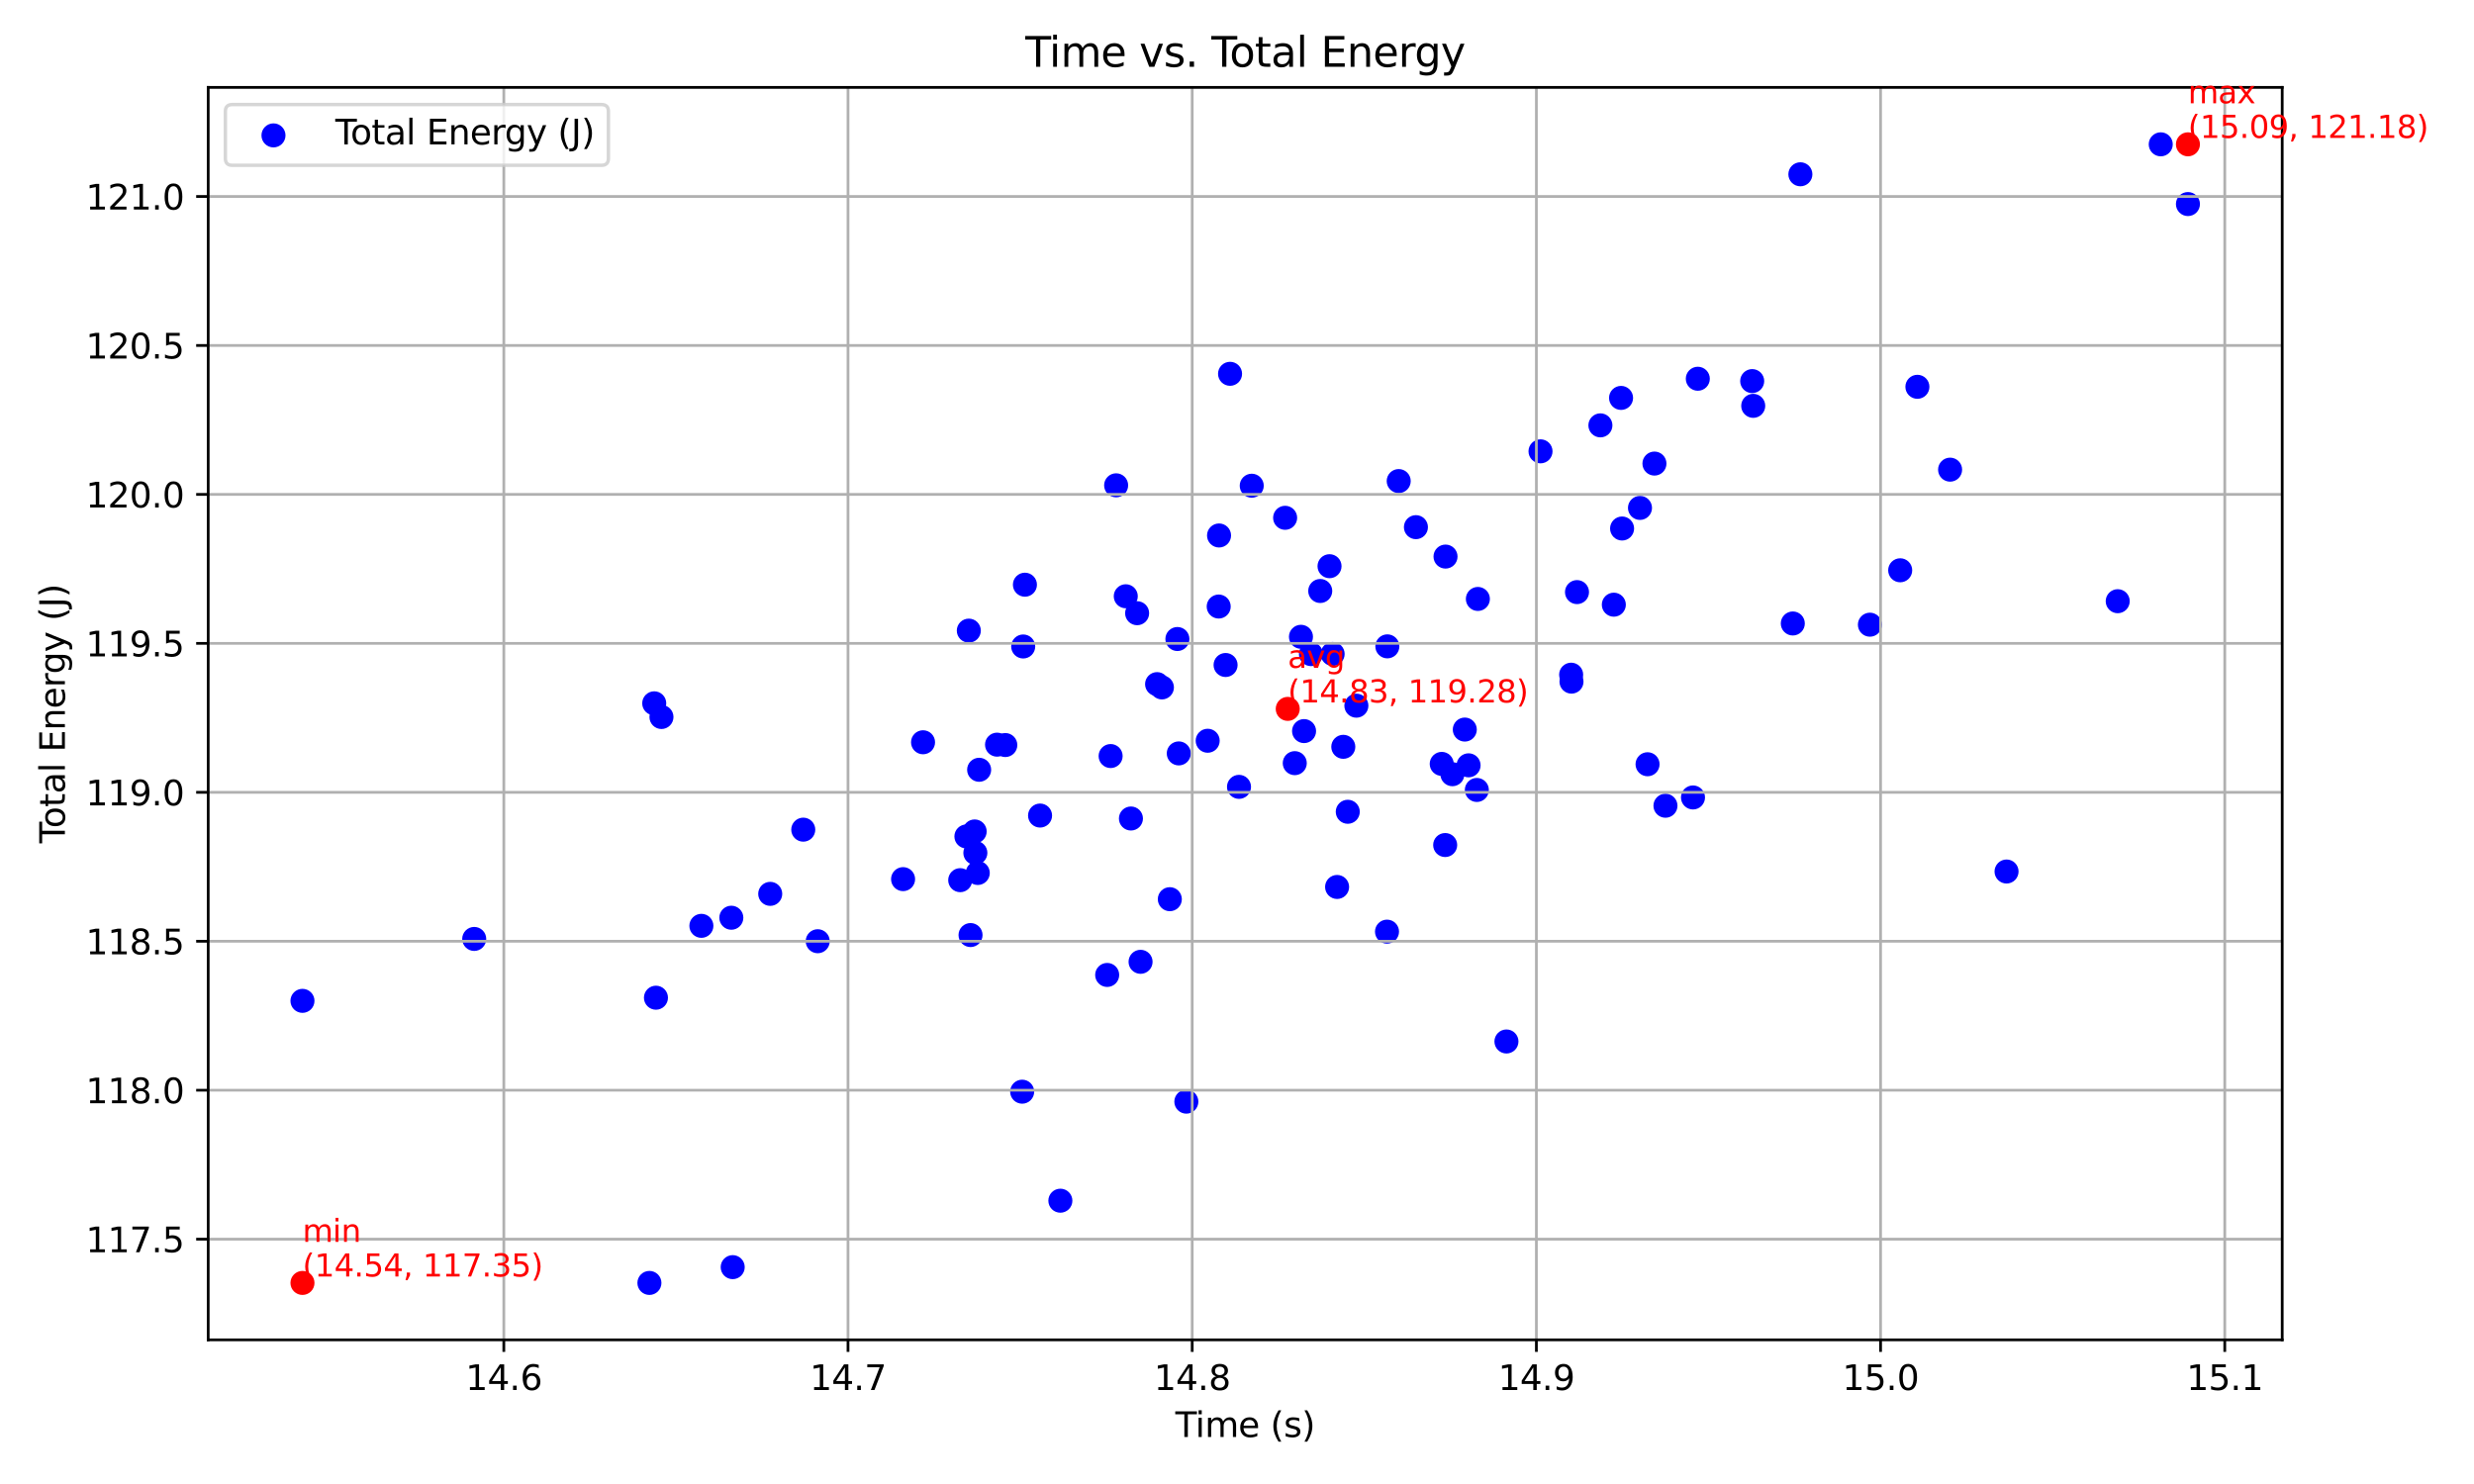 <?xml version="1.0" encoding="utf-8" standalone="no"?>
<!DOCTYPE svg PUBLIC "-//W3C//DTD SVG 1.1//EN"
  "http://www.w3.org/Graphics/SVG/1.1/DTD/svg11.dtd">
<svg xmlns:xlink="http://www.w3.org/1999/xlink" width="720pt" height="432pt" viewBox="0 0 720 432" xmlns="http://www.w3.org/2000/svg" version="1.1">
 <defs>
  <style type="text/css">*{stroke-linejoin: round; stroke-linecap: butt}</style>
 </defs>
 <g id="figure_1">
  <g id="patch_1">
   <path d="M 0 432 
L 720 432 
L 720 0 
L 0 0 
z
" style="fill: #ffffff"/>
  </g>
  <g id="axes_1">
   <g id="patch_2">
    <path d="M 60.59 390.04 
L 664.184 390.04 
L 664.184 25.44 
L 60.59 25.44 
z
" style="fill: #ffffff"/>
   </g>
   <g id="PathCollection_1">
    <defs>
     <path id="m7749a7e53c" d="M 0 3 
C 0.796 3 1.559 2.684 2.121 2.121 
C 2.684 1.559 3 0.796 3 0 
C 3 -0.796 2.684 -1.559 2.121 -2.121 
C 1.559 -2.684 0.796 -3 0 -3 
C -0.796 -3 -1.559 -2.684 -2.121 -2.121 
C -2.684 -1.559 -3 -0.796 -3 0 
C -3 0.796 -2.684 1.559 -2.121 2.121 
C -1.559 2.684 -0.796 3 0 3 
z
" style="stroke: #0000ff"/>
    </defs>
    <g clip-path="url(#pfd242c3e0d)">
     <use xlink:href="#m7749a7e53c" x="190.398" y="204.739" style="fill: #0000ff; stroke: #0000ff"/>
     <use xlink:href="#m7749a7e53c" x="438.414" y="303.181" style="fill: #0000ff; stroke: #0000ff"/>
     <use xlink:href="#m7749a7e53c" x="636.748" y="59.403" style="fill: #0000ff; stroke: #0000ff"/>
     <use xlink:href="#m7749a7e53c" x="360.584" y="229.057" style="fill: #0000ff; stroke: #0000ff"/>
     <use xlink:href="#m7749a7e53c" x="427.396" y="222.79" style="fill: #0000ff; stroke: #0000ff"/>
     <use xlink:href="#m7749a7e53c" x="354.774" y="155.879" style="fill: #0000ff; stroke: #0000ff"/>
     <use xlink:href="#m7749a7e53c" x="379.516" y="212.825" style="fill: #0000ff; stroke: #0000ff"/>
     <use xlink:href="#m7749a7e53c" x="544.192" y="181.85" style="fill: #0000ff; stroke: #0000ff"/>
     <use xlink:href="#m7749a7e53c" x="298.279" y="170.212" style="fill: #0000ff; stroke: #0000ff"/>
     <use xlink:href="#m7749a7e53c" x="419.583" y="222.374" style="fill: #0000ff; stroke: #0000ff"/>
     <use xlink:href="#m7749a7e53c" x="378.614" y="185.374" style="fill: #0000ff; stroke: #0000ff"/>
     <use xlink:href="#m7749a7e53c" x="204.121" y="269.516" style="fill: #0000ff; stroke: #0000ff"/>
     <use xlink:href="#m7749a7e53c" x="390.935" y="217.402" style="fill: #0000ff; stroke: #0000ff"/>
     <use xlink:href="#m7749a7e53c" x="233.771" y="241.517" style="fill: #0000ff; stroke: #0000ff"/>
     <use xlink:href="#m7749a7e53c" x="343.054" y="219.323" style="fill: #0000ff; stroke: #0000ff"/>
     <use xlink:href="#m7749a7e53c" x="297.778" y="188.193" style="fill: #0000ff; stroke: #0000ff"/>
     <use xlink:href="#m7749a7e53c" x="281.251" y="243.492" style="fill: #0000ff; stroke: #0000ff"/>
     <use xlink:href="#m7749a7e53c" x="407.062" y="140.042" style="fill: #0000ff; stroke: #0000ff"/>
     <use xlink:href="#m7749a7e53c" x="567.531" y="136.72" style="fill: #0000ff; stroke: #0000ff"/>
     <use xlink:href="#m7749a7e53c" x="302.687" y="237.411" style="fill: #0000ff; stroke: #0000ff"/>
     <use xlink:href="#m7749a7e53c" x="386.928" y="164.823" style="fill: #0000ff; stroke: #0000ff"/>
     <use xlink:href="#m7749a7e53c" x="292.57" y="216.886" style="fill: #0000ff; stroke: #0000ff"/>
     <use xlink:href="#m7749a7e53c" x="448.331" y="131.383" style="fill: #0000ff; stroke: #0000ff"/>
     <use xlink:href="#m7749a7e53c" x="628.834" y="42.013" style="fill: #0000ff; stroke: #0000ff"/>
     <use xlink:href="#m7749a7e53c" x="327.628" y="173.576" style="fill: #0000ff; stroke: #0000ff"/>
     <use xlink:href="#m7749a7e53c" x="284.957" y="224.089" style="fill: #0000ff; stroke: #0000ff"/>
     <use xlink:href="#m7749a7e53c" x="430.101" y="174.357" style="fill: #0000ff; stroke: #0000ff"/>
     <use xlink:href="#m7749a7e53c" x="213.236" y="368.871" style="fill: #0000ff; stroke: #0000ff"/>
     <use xlink:href="#m7749a7e53c" x="471.771" y="115.835" style="fill: #0000ff; stroke: #0000ff"/>
     <use xlink:href="#m7749a7e53c" x="509.935" y="110.939" style="fill: #0000ff; stroke: #0000ff"/>
     <use xlink:href="#m7749a7e53c" x="384.223" y="172.04" style="fill: #0000ff; stroke: #0000ff"/>
     <use xlink:href="#m7749a7e53c" x="389.132" y="258.198" style="fill: #0000ff; stroke: #0000ff"/>
     <use xlink:href="#m7749a7e53c" x="374.006" y="150.734" style="fill: #0000ff; stroke: #0000ff"/>
     <use xlink:href="#m7749a7e53c" x="357.979" y="108.817" style="fill: #0000ff; stroke: #0000ff"/>
     <use xlink:href="#m7749a7e53c" x="324.824" y="141.279" style="fill: #0000ff; stroke: #0000ff"/>
     <use xlink:href="#m7749a7e53c" x="553.007" y="166.013" style="fill: #0000ff; stroke: #0000ff"/>
     <use xlink:href="#m7749a7e53c" x="322.219" y="283.812" style="fill: #0000ff; stroke: #0000ff"/>
     <use xlink:href="#m7749a7e53c" x="282.453" y="272.199" style="fill: #0000ff; stroke: #0000ff"/>
     <use xlink:href="#m7749a7e53c" x="338.146" y="200.112" style="fill: #0000ff; stroke: #0000ff"/>
     <use xlink:href="#m7749a7e53c" x="297.478" y="317.794" style="fill: #0000ff; stroke: #0000ff"/>
     <use xlink:href="#m7749a7e53c" x="472.071" y="153.851" style="fill: #0000ff; stroke: #0000ff"/>
     <use xlink:href="#m7749a7e53c" x="376.811" y="222.157" style="fill: #0000ff; stroke: #0000ff"/>
     <use xlink:href="#m7749a7e53c" x="188.996" y="373.467" style="fill: #0000ff; stroke: #0000ff"/>
     <use xlink:href="#m7749a7e53c" x="351.468" y="215.635" style="fill: #0000ff; stroke: #0000ff"/>
     <use xlink:href="#m7749a7e53c" x="403.756" y="188.158" style="fill: #0000ff; stroke: #0000ff"/>
     <use xlink:href="#m7749a7e53c" x="392.237" y="236.312" style="fill: #0000ff; stroke: #0000ff"/>
     <use xlink:href="#m7749a7e53c" x="387.83" y="190.376" style="fill: #0000ff; stroke: #0000ff"/>
     <use xlink:href="#m7749a7e53c" x="88.026" y="291.351" style="fill: #0000ff; stroke: #0000ff"/>
     <use xlink:href="#m7749a7e53c" x="616.313" y="175.014" style="fill: #0000ff; stroke: #0000ff"/>
     <use xlink:href="#m7749a7e53c" x="492.706" y="232.142" style="fill: #0000ff; stroke: #0000ff"/>
     <use xlink:href="#m7749a7e53c" x="331.936" y="279.989" style="fill: #0000ff; stroke: #0000ff"/>
     <use xlink:href="#m7749a7e53c" x="479.483" y="222.477" style="fill: #0000ff; stroke: #0000ff"/>
     <use xlink:href="#m7749a7e53c" x="190.899" y="290.436" style="fill: #0000ff; stroke: #0000ff"/>
     <use xlink:href="#m7749a7e53c" x="494.108" y="110.256" style="fill: #0000ff; stroke: #0000ff"/>
     <use xlink:href="#m7749a7e53c" x="429.8" y="229.962" style="fill: #0000ff; stroke: #0000ff"/>
     <use xlink:href="#m7749a7e53c" x="403.656" y="271.207" style="fill: #0000ff; stroke: #0000ff"/>
     <use xlink:href="#m7749a7e53c" x="457.346" y="198.427" style="fill: #0000ff; stroke: #0000ff"/>
     <use xlink:href="#m7749a7e53c" x="329.131" y="238.27" style="fill: #0000ff; stroke: #0000ff"/>
     <use xlink:href="#m7749a7e53c" x="381.519" y="190.415" style="fill: #0000ff; stroke: #0000ff"/>
     <use xlink:href="#m7749a7e53c" x="224.155" y="260.207" style="fill: #0000ff; stroke: #0000ff"/>
     <use xlink:href="#m7749a7e53c" x="340.45" y="261.758" style="fill: #0000ff; stroke: #0000ff"/>
     <use xlink:href="#m7749a7e53c" x="192.502" y="208.721" style="fill: #0000ff; stroke: #0000ff"/>
     <use xlink:href="#m7749a7e53c" x="420.685" y="162.022" style="fill: #0000ff; stroke: #0000ff"/>
     <use xlink:href="#m7749a7e53c" x="484.692" y="234.554" style="fill: #0000ff; stroke: #0000ff"/>
     <use xlink:href="#m7749a7e53c" x="281.952" y="183.58" style="fill: #0000ff; stroke: #0000ff"/>
     <use xlink:href="#m7749a7e53c" x="469.667" y="176.027" style="fill: #0000ff; stroke: #0000ff"/>
     <use xlink:href="#m7749a7e53c" x="426.294" y="212.381" style="fill: #0000ff; stroke: #0000ff"/>
     <use xlink:href="#m7749a7e53c" x="138.01" y="273.327" style="fill: #0000ff; stroke: #0000ff"/>
     <use xlink:href="#m7749a7e53c" x="558.015" y="112.601" style="fill: #0000ff; stroke: #0000ff"/>
     <use xlink:href="#m7749a7e53c" x="510.235" y="118.146" style="fill: #0000ff; stroke: #0000ff"/>
     <use xlink:href="#m7749a7e53c" x="356.677" y="193.586" style="fill: #0000ff; stroke: #0000ff"/>
     <use xlink:href="#m7749a7e53c" x="465.76" y="123.825" style="fill: #0000ff; stroke: #0000ff"/>
     <use xlink:href="#m7749a7e53c" x="212.836" y="267.155" style="fill: #0000ff; stroke: #0000ff"/>
     <use xlink:href="#m7749a7e53c" x="521.754" y="181.496" style="fill: #0000ff; stroke: #0000ff"/>
     <use xlink:href="#m7749a7e53c" x="342.654" y="186.02" style="fill: #0000ff; stroke: #0000ff"/>
     <use xlink:href="#m7749a7e53c" x="458.949" y="172.364" style="fill: #0000ff; stroke: #0000ff"/>
     <use xlink:href="#m7749a7e53c" x="523.958" y="50.734" style="fill: #0000ff; stroke: #0000ff"/>
     <use xlink:href="#m7749a7e53c" x="420.585" y="245.995" style="fill: #0000ff; stroke: #0000ff"/>
     <use xlink:href="#m7749a7e53c" x="364.29" y="141.397" style="fill: #0000ff; stroke: #0000ff"/>
     <use xlink:href="#m7749a7e53c" x="308.596" y="349.529" style="fill: #0000ff; stroke: #0000ff"/>
     <use xlink:href="#m7749a7e53c" x="477.28" y="147.854" style="fill: #0000ff; stroke: #0000ff"/>
     <use xlink:href="#m7749a7e53c" x="412.07" y="153.458" style="fill: #0000ff; stroke: #0000ff"/>
     <use xlink:href="#m7749a7e53c" x="284.556" y="254.127" style="fill: #0000ff; stroke: #0000ff"/>
     <use xlink:href="#m7749a7e53c" x="279.448" y="256.222" style="fill: #0000ff; stroke: #0000ff"/>
     <use xlink:href="#m7749a7e53c" x="345.258" y="320.694" style="fill: #0000ff; stroke: #0000ff"/>
     <use xlink:href="#m7749a7e53c" x="268.629" y="216.08" style="fill: #0000ff; stroke: #0000ff"/>
     <use xlink:href="#m7749a7e53c" x="394.741" y="205.427" style="fill: #0000ff; stroke: #0000ff"/>
     <use xlink:href="#m7749a7e53c" x="336.744" y="199.153" style="fill: #0000ff; stroke: #0000ff"/>
     <use xlink:href="#m7749a7e53c" x="422.688" y="225.374" style="fill: #0000ff; stroke: #0000ff"/>
     <use xlink:href="#m7749a7e53c" x="283.655" y="242.039" style="fill: #0000ff; stroke: #0000ff"/>
     <use xlink:href="#m7749a7e53c" x="283.855" y="248.282" style="fill: #0000ff; stroke: #0000ff"/>
     <use xlink:href="#m7749a7e53c" x="330.934" y="178.507" style="fill: #0000ff; stroke: #0000ff"/>
     <use xlink:href="#m7749a7e53c" x="262.82" y="255.92" style="fill: #0000ff; stroke: #0000ff"/>
     <use xlink:href="#m7749a7e53c" x="323.221" y="220.09" style="fill: #0000ff; stroke: #0000ff"/>
     <use xlink:href="#m7749a7e53c" x="354.674" y="176.568" style="fill: #0000ff; stroke: #0000ff"/>
     <use xlink:href="#m7749a7e53c" x="237.978" y="273.995" style="fill: #0000ff; stroke: #0000ff"/>
     <use xlink:href="#m7749a7e53c" x="290.166" y="216.775" style="fill: #0000ff; stroke: #0000ff"/>
     <use xlink:href="#m7749a7e53c" x="481.487" y="134.949" style="fill: #0000ff; stroke: #0000ff"/>
     <use xlink:href="#m7749a7e53c" x="583.959" y="253.702" style="fill: #0000ff; stroke: #0000ff"/>
     <use xlink:href="#m7749a7e53c" x="457.246" y="196.407" style="fill: #0000ff; stroke: #0000ff"/>
    </g>
   </g>
   <g id="matplotlib.axis_1">
    <g id="xtick_1">
     <g id="line2d_1">
      <path d="M 146.624 390.04 
L 146.624 25.44 
" clip-path="url(#pfd242c3e0d)" style="fill: none; stroke: #b0b0b0; stroke-width: 0.8; stroke-linecap: square"/>
     </g>
     <g id="line2d_2">
      <defs>
       <path id="m7274a484bc" d="M 0 0 
L 0 3.5 
" style="stroke: #000000; stroke-width: 0.8"/>
      </defs>
      <g>
       <use xlink:href="#m7274a484bc" x="146.624" y="390.04" style="stroke: #000000; stroke-width: 0.8"/>
      </g>
     </g>
     <g id="text_1">
      <!-- 14.6 -->
      <g transform="translate(135.492 404.638)scale(0.1 -0.1)">
       <defs>
        <path id="DejaVuSans-31" d="M 794 531 
L 1825 531 
L 1825 4091 
L 703 3866 
L 703 4441 
L 1819 4666 
L 2450 4666 
L 2450 531 
L 3481 531 
L 3481 0 
L 794 0 
L 794 531 
z
" transform="scale(0.016)"/>
        <path id="DejaVuSans-34" d="M 2419 4116 
L 825 1625 
L 2419 1625 
L 2419 4116 
z
M 2253 4666 
L 3047 4666 
L 3047 1625 
L 3713 1625 
L 3713 1100 
L 3047 1100 
L 3047 0 
L 2419 0 
L 2419 1100 
L 313 1100 
L 313 1709 
L 2253 4666 
z
" transform="scale(0.016)"/>
        <path id="DejaVuSans-2e" d="M 684 794 
L 1344 794 
L 1344 0 
L 684 0 
L 684 794 
z
" transform="scale(0.016)"/>
        <path id="DejaVuSans-36" d="M 2113 2584 
Q 1688 2584 1439 2293 
Q 1191 2003 1191 1497 
Q 1191 994 1439 701 
Q 1688 409 2113 409 
Q 2538 409 2786 701 
Q 3034 994 3034 1497 
Q 3034 2003 2786 2293 
Q 2538 2584 2113 2584 
z
M 3366 4563 
L 3366 3988 
Q 3128 4100 2886 4159 
Q 2644 4219 2406 4219 
Q 1781 4219 1451 3797 
Q 1122 3375 1075 2522 
Q 1259 2794 1537 2939 
Q 1816 3084 2150 3084 
Q 2853 3084 3261 2657 
Q 3669 2231 3669 1497 
Q 3669 778 3244 343 
Q 2819 -91 2113 -91 
Q 1303 -91 875 529 
Q 447 1150 447 2328 
Q 447 3434 972 4092 
Q 1497 4750 2381 4750 
Q 2619 4750 2861 4703 
Q 3103 4656 3366 4563 
z
" transform="scale(0.016)"/>
       </defs>
       <use xlink:href="#DejaVuSans-31"/>
       <use xlink:href="#DejaVuSans-34" x="63.623"/>
       <use xlink:href="#DejaVuSans-2e" x="127.246"/>
       <use xlink:href="#DejaVuSans-36" x="159.033"/>
      </g>
     </g>
    </g>
    <g id="xtick_2">
     <g id="line2d_3">
      <path d="M 246.793 390.04 
L 246.793 25.44 
" clip-path="url(#pfd242c3e0d)" style="fill: none; stroke: #b0b0b0; stroke-width: 0.8; stroke-linecap: square"/>
     </g>
     <g id="line2d_4">
      <g>
       <use xlink:href="#m7274a484bc" x="246.793" y="390.04" style="stroke: #000000; stroke-width: 0.8"/>
      </g>
     </g>
     <g id="text_2">
      <!-- 14.7 -->
      <g transform="translate(235.66 404.638)scale(0.1 -0.1)">
       <defs>
        <path id="DejaVuSans-37" d="M 525 4666 
L 3525 4666 
L 3525 4397 
L 1831 0 
L 1172 0 
L 2766 4134 
L 525 4134 
L 525 4666 
z
" transform="scale(0.016)"/>
       </defs>
       <use xlink:href="#DejaVuSans-31"/>
       <use xlink:href="#DejaVuSans-34" x="63.623"/>
       <use xlink:href="#DejaVuSans-2e" x="127.246"/>
       <use xlink:href="#DejaVuSans-37" x="159.033"/>
      </g>
     </g>
    </g>
    <g id="xtick_3">
     <g id="line2d_5">
      <path d="M 346.961 390.04 
L 346.961 25.44 
" clip-path="url(#pfd242c3e0d)" style="fill: none; stroke: #b0b0b0; stroke-width: 0.8; stroke-linecap: square"/>
     </g>
     <g id="line2d_6">
      <g>
       <use xlink:href="#m7274a484bc" x="346.961" y="390.04" style="stroke: #000000; stroke-width: 0.8"/>
      </g>
     </g>
     <g id="text_3">
      <!-- 14.8 -->
      <g transform="translate(335.828 404.638)scale(0.1 -0.1)">
       <defs>
        <path id="DejaVuSans-38" d="M 2034 2216 
Q 1584 2216 1326 1975 
Q 1069 1734 1069 1313 
Q 1069 891 1326 650 
Q 1584 409 2034 409 
Q 2484 409 2743 651 
Q 3003 894 3003 1313 
Q 3003 1734 2745 1975 
Q 2488 2216 2034 2216 
z
M 1403 2484 
Q 997 2584 770 2862 
Q 544 3141 544 3541 
Q 544 4100 942 4425 
Q 1341 4750 2034 4750 
Q 2731 4750 3128 4425 
Q 3525 4100 3525 3541 
Q 3525 3141 3298 2862 
Q 3072 2584 2669 2484 
Q 3125 2378 3379 2068 
Q 3634 1759 3634 1313 
Q 3634 634 3220 271 
Q 2806 -91 2034 -91 
Q 1263 -91 848 271 
Q 434 634 434 1313 
Q 434 1759 690 2068 
Q 947 2378 1403 2484 
z
M 1172 3481 
Q 1172 3119 1398 2916 
Q 1625 2713 2034 2713 
Q 2441 2713 2670 2916 
Q 2900 3119 2900 3481 
Q 2900 3844 2670 4047 
Q 2441 4250 2034 4250 
Q 1625 4250 1398 4047 
Q 1172 3844 1172 3481 
z
" transform="scale(0.016)"/>
       </defs>
       <use xlink:href="#DejaVuSans-31"/>
       <use xlink:href="#DejaVuSans-34" x="63.623"/>
       <use xlink:href="#DejaVuSans-2e" x="127.246"/>
       <use xlink:href="#DejaVuSans-38" x="159.033"/>
      </g>
     </g>
    </g>
    <g id="xtick_4">
     <g id="line2d_7">
      <path d="M 447.129 390.04 
L 447.129 25.44 
" clip-path="url(#pfd242c3e0d)" style="fill: none; stroke: #b0b0b0; stroke-width: 0.8; stroke-linecap: square"/>
     </g>
     <g id="line2d_8">
      <g>
       <use xlink:href="#m7274a484bc" x="447.129" y="390.04" style="stroke: #000000; stroke-width: 0.8"/>
      </g>
     </g>
     <g id="text_4">
      <!-- 14.9 -->
      <g transform="translate(435.996 404.638)scale(0.1 -0.1)">
       <defs>
        <path id="DejaVuSans-39" d="M 703 97 
L 703 672 
Q 941 559 1184 500 
Q 1428 441 1663 441 
Q 2288 441 2617 861 
Q 2947 1281 2994 2138 
Q 2813 1869 2534 1725 
Q 2256 1581 1919 1581 
Q 1219 1581 811 2004 
Q 403 2428 403 3163 
Q 403 3881 828 4315 
Q 1253 4750 1959 4750 
Q 2769 4750 3195 4129 
Q 3622 3509 3622 2328 
Q 3622 1225 3098 567 
Q 2575 -91 1691 -91 
Q 1453 -91 1209 -44 
Q 966 3 703 97 
z
M 1959 2075 
Q 2384 2075 2632 2365 
Q 2881 2656 2881 3163 
Q 2881 3666 2632 3958 
Q 2384 4250 1959 4250 
Q 1534 4250 1286 3958 
Q 1038 3666 1038 3163 
Q 1038 2656 1286 2365 
Q 1534 2075 1959 2075 
z
" transform="scale(0.016)"/>
       </defs>
       <use xlink:href="#DejaVuSans-31"/>
       <use xlink:href="#DejaVuSans-34" x="63.623"/>
       <use xlink:href="#DejaVuSans-2e" x="127.246"/>
       <use xlink:href="#DejaVuSans-39" x="159.033"/>
      </g>
     </g>
    </g>
    <g id="xtick_5">
     <g id="line2d_9">
      <path d="M 547.297 390.04 
L 547.297 25.44 
" clip-path="url(#pfd242c3e0d)" style="fill: none; stroke: #b0b0b0; stroke-width: 0.8; stroke-linecap: square"/>
     </g>
     <g id="line2d_10">
      <g>
       <use xlink:href="#m7274a484bc" x="547.297" y="390.04" style="stroke: #000000; stroke-width: 0.8"/>
      </g>
     </g>
     <g id="text_5">
      <!-- 15.0 -->
      <g transform="translate(536.165 404.638)scale(0.1 -0.1)">
       <defs>
        <path id="DejaVuSans-35" d="M 691 4666 
L 3169 4666 
L 3169 4134 
L 1269 4134 
L 1269 2991 
Q 1406 3038 1543 3061 
Q 1681 3084 1819 3084 
Q 2600 3084 3056 2656 
Q 3513 2228 3513 1497 
Q 3513 744 3044 326 
Q 2575 -91 1722 -91 
Q 1428 -91 1123 -41 
Q 819 9 494 109 
L 494 744 
Q 775 591 1075 516 
Q 1375 441 1709 441 
Q 2250 441 2565 725 
Q 2881 1009 2881 1497 
Q 2881 1984 2565 2268 
Q 2250 2553 1709 2553 
Q 1456 2553 1204 2497 
Q 953 2441 691 2322 
L 691 4666 
z
" transform="scale(0.016)"/>
        <path id="DejaVuSans-30" d="M 2034 4250 
Q 1547 4250 1301 3770 
Q 1056 3291 1056 2328 
Q 1056 1369 1301 889 
Q 1547 409 2034 409 
Q 2525 409 2770 889 
Q 3016 1369 3016 2328 
Q 3016 3291 2770 3770 
Q 2525 4250 2034 4250 
z
M 2034 4750 
Q 2819 4750 3233 4129 
Q 3647 3509 3647 2328 
Q 3647 1150 3233 529 
Q 2819 -91 2034 -91 
Q 1250 -91 836 529 
Q 422 1150 422 2328 
Q 422 3509 836 4129 
Q 1250 4750 2034 4750 
z
" transform="scale(0.016)"/>
       </defs>
       <use xlink:href="#DejaVuSans-31"/>
       <use xlink:href="#DejaVuSans-35" x="63.623"/>
       <use xlink:href="#DejaVuSans-2e" x="127.246"/>
       <use xlink:href="#DejaVuSans-30" x="159.033"/>
      </g>
     </g>
    </g>
    <g id="xtick_6">
     <g id="line2d_11">
      <path d="M 647.466 390.04 
L 647.466 25.44 
" clip-path="url(#pfd242c3e0d)" style="fill: none; stroke: #b0b0b0; stroke-width: 0.8; stroke-linecap: square"/>
     </g>
     <g id="line2d_12">
      <g>
       <use xlink:href="#m7274a484bc" x="647.466" y="390.04" style="stroke: #000000; stroke-width: 0.8"/>
      </g>
     </g>
     <g id="text_6">
      <!-- 15.1 -->
      <g transform="translate(636.333 404.638)scale(0.1 -0.1)">
       <use xlink:href="#DejaVuSans-31"/>
       <use xlink:href="#DejaVuSans-35" x="63.623"/>
       <use xlink:href="#DejaVuSans-2e" x="127.246"/>
       <use xlink:href="#DejaVuSans-31" x="159.033"/>
      </g>
     </g>
    </g>
    <g id="text_7">
     <!-- Time (s) -->
     <g transform="translate(342.058 418.317)scale(0.1 -0.1)">
      <defs>
       <path id="DejaVuSans-54" d="M -19 4666 
L 3928 4666 
L 3928 4134 
L 2272 4134 
L 2272 0 
L 1638 0 
L 1638 4134 
L -19 4134 
L -19 4666 
z
" transform="scale(0.016)"/>
       <path id="DejaVuSans-69" d="M 603 3500 
L 1178 3500 
L 1178 0 
L 603 0 
L 603 3500 
z
M 603 4863 
L 1178 4863 
L 1178 4134 
L 603 4134 
L 603 4863 
z
" transform="scale(0.016)"/>
       <path id="DejaVuSans-6d" d="M 3328 2828 
Q 3544 3216 3844 3400 
Q 4144 3584 4550 3584 
Q 5097 3584 5394 3201 
Q 5691 2819 5691 2113 
L 5691 0 
L 5113 0 
L 5113 2094 
Q 5113 2597 4934 2840 
Q 4756 3084 4391 3084 
Q 3944 3084 3684 2787 
Q 3425 2491 3425 1978 
L 3425 0 
L 2847 0 
L 2847 2094 
Q 2847 2600 2669 2842 
Q 2491 3084 2119 3084 
Q 1678 3084 1418 2786 
Q 1159 2488 1159 1978 
L 1159 0 
L 581 0 
L 581 3500 
L 1159 3500 
L 1159 2956 
Q 1356 3278 1631 3431 
Q 1906 3584 2284 3584 
Q 2666 3584 2933 3390 
Q 3200 3197 3328 2828 
z
" transform="scale(0.016)"/>
       <path id="DejaVuSans-65" d="M 3597 1894 
L 3597 1613 
L 953 1613 
Q 991 1019 1311 708 
Q 1631 397 2203 397 
Q 2534 397 2845 478 
Q 3156 559 3463 722 
L 3463 178 
Q 3153 47 2828 -22 
Q 2503 -91 2169 -91 
Q 1331 -91 842 396 
Q 353 884 353 1716 
Q 353 2575 817 3079 
Q 1281 3584 2069 3584 
Q 2775 3584 3186 3129 
Q 3597 2675 3597 1894 
z
M 3022 2063 
Q 3016 2534 2758 2815 
Q 2500 3097 2075 3097 
Q 1594 3097 1305 2825 
Q 1016 2553 972 2059 
L 3022 2063 
z
" transform="scale(0.016)"/>
       <path id="DejaVuSans-20" transform="scale(0.016)"/>
       <path id="DejaVuSans-28" d="M 1984 4856 
Q 1566 4138 1362 3434 
Q 1159 2731 1159 2009 
Q 1159 1288 1364 580 
Q 1569 -128 1984 -844 
L 1484 -844 
Q 1016 -109 783 600 
Q 550 1309 550 2009 
Q 550 2706 781 3412 
Q 1013 4119 1484 4856 
L 1984 4856 
z
" transform="scale(0.016)"/>
       <path id="DejaVuSans-73" d="M 2834 3397 
L 2834 2853 
Q 2591 2978 2328 3040 
Q 2066 3103 1784 3103 
Q 1356 3103 1142 2972 
Q 928 2841 928 2578 
Q 928 2378 1081 2264 
Q 1234 2150 1697 2047 
L 1894 2003 
Q 2506 1872 2764 1633 
Q 3022 1394 3022 966 
Q 3022 478 2636 193 
Q 2250 -91 1575 -91 
Q 1294 -91 989 -36 
Q 684 19 347 128 
L 347 722 
Q 666 556 975 473 
Q 1284 391 1588 391 
Q 1994 391 2212 530 
Q 2431 669 2431 922 
Q 2431 1156 2273 1281 
Q 2116 1406 1581 1522 
L 1381 1569 
Q 847 1681 609 1914 
Q 372 2147 372 2553 
Q 372 3047 722 3315 
Q 1072 3584 1716 3584 
Q 2034 3584 2315 3537 
Q 2597 3491 2834 3397 
z
" transform="scale(0.016)"/>
       <path id="DejaVuSans-29" d="M 513 4856 
L 1013 4856 
Q 1481 4119 1714 3412 
Q 1947 2706 1947 2009 
Q 1947 1309 1714 600 
Q 1481 -109 1013 -844 
L 513 -844 
Q 928 -128 1133 580 
Q 1338 1288 1338 2009 
Q 1338 2731 1133 3434 
Q 928 4138 513 4856 
z
" transform="scale(0.016)"/>
      </defs>
      <use xlink:href="#DejaVuSans-54"/>
      <use xlink:href="#DejaVuSans-69" x="57.959"/>
      <use xlink:href="#DejaVuSans-6d" x="85.742"/>
      <use xlink:href="#DejaVuSans-65" x="183.154"/>
      <use xlink:href="#DejaVuSans-20" x="244.678"/>
      <use xlink:href="#DejaVuSans-28" x="276.465"/>
      <use xlink:href="#DejaVuSans-73" x="315.479"/>
      <use xlink:href="#DejaVuSans-29" x="367.578"/>
     </g>
    </g>
   </g>
   <g id="matplotlib.axis_2">
    <g id="ytick_1">
     <g id="line2d_13">
      <path d="M 60.59 360.728 
L 664.184 360.728 
" clip-path="url(#pfd242c3e0d)" style="fill: none; stroke: #b0b0b0; stroke-width: 0.8; stroke-linecap: square"/>
     </g>
     <g id="line2d_14">
      <defs>
       <path id="m857ab6b8d7" d="M 0 0 
L -3.5 0 
" style="stroke: #000000; stroke-width: 0.8"/>
      </defs>
      <g>
       <use xlink:href="#m857ab6b8d7" x="60.59" y="360.728" style="stroke: #000000; stroke-width: 0.8"/>
      </g>
     </g>
     <g id="text_8">
      <!-- 117.5 -->
      <g transform="translate(24.962 364.527)scale(0.1 -0.1)">
       <use xlink:href="#DejaVuSans-31"/>
       <use xlink:href="#DejaVuSans-31" x="63.623"/>
       <use xlink:href="#DejaVuSans-37" x="127.246"/>
       <use xlink:href="#DejaVuSans-2e" x="190.869"/>
       <use xlink:href="#DejaVuSans-35" x="222.656"/>
      </g>
     </g>
    </g>
    <g id="ytick_2">
     <g id="line2d_15">
      <path d="M 60.59 317.367 
L 664.184 317.367 
" clip-path="url(#pfd242c3e0d)" style="fill: none; stroke: #b0b0b0; stroke-width: 0.8; stroke-linecap: square"/>
     </g>
     <g id="line2d_16">
      <g>
       <use xlink:href="#m857ab6b8d7" x="60.59" y="317.367" style="stroke: #000000; stroke-width: 0.8"/>
      </g>
     </g>
     <g id="text_9">
      <!-- 118.0 -->
      <g transform="translate(24.962 321.166)scale(0.1 -0.1)">
       <use xlink:href="#DejaVuSans-31"/>
       <use xlink:href="#DejaVuSans-31" x="63.623"/>
       <use xlink:href="#DejaVuSans-38" x="127.246"/>
       <use xlink:href="#DejaVuSans-2e" x="190.869"/>
       <use xlink:href="#DejaVuSans-30" x="222.656"/>
      </g>
     </g>
    </g>
    <g id="ytick_3">
     <g id="line2d_17">
      <path d="M 60.59 274.006 
L 664.184 274.006 
" clip-path="url(#pfd242c3e0d)" style="fill: none; stroke: #b0b0b0; stroke-width: 0.8; stroke-linecap: square"/>
     </g>
     <g id="line2d_18">
      <g>
       <use xlink:href="#m857ab6b8d7" x="60.59" y="274.006" style="stroke: #000000; stroke-width: 0.8"/>
      </g>
     </g>
     <g id="text_10">
      <!-- 118.5 -->
      <g transform="translate(24.962 277.806)scale(0.1 -0.1)">
       <use xlink:href="#DejaVuSans-31"/>
       <use xlink:href="#DejaVuSans-31" x="63.623"/>
       <use xlink:href="#DejaVuSans-38" x="127.246"/>
       <use xlink:href="#DejaVuSans-2e" x="190.869"/>
       <use xlink:href="#DejaVuSans-35" x="222.656"/>
      </g>
     </g>
    </g>
    <g id="ytick_4">
     <g id="line2d_19">
      <path d="M 60.59 230.646 
L 664.184 230.646 
" clip-path="url(#pfd242c3e0d)" style="fill: none; stroke: #b0b0b0; stroke-width: 0.8; stroke-linecap: square"/>
     </g>
     <g id="line2d_20">
      <g>
       <use xlink:href="#m857ab6b8d7" x="60.59" y="230.646" style="stroke: #000000; stroke-width: 0.8"/>
      </g>
     </g>
     <g id="text_11">
      <!-- 119.0 -->
      <g transform="translate(24.962 234.445)scale(0.1 -0.1)">
       <use xlink:href="#DejaVuSans-31"/>
       <use xlink:href="#DejaVuSans-31" x="63.623"/>
       <use xlink:href="#DejaVuSans-39" x="127.246"/>
       <use xlink:href="#DejaVuSans-2e" x="190.869"/>
       <use xlink:href="#DejaVuSans-30" x="222.656"/>
      </g>
     </g>
    </g>
    <g id="ytick_5">
     <g id="line2d_21">
      <path d="M 60.59 187.285 
L 664.184 187.285 
" clip-path="url(#pfd242c3e0d)" style="fill: none; stroke: #b0b0b0; stroke-width: 0.8; stroke-linecap: square"/>
     </g>
     <g id="line2d_22">
      <g>
       <use xlink:href="#m857ab6b8d7" x="60.59" y="187.285" style="stroke: #000000; stroke-width: 0.8"/>
      </g>
     </g>
     <g id="text_12">
      <!-- 119.5 -->
      <g transform="translate(24.962 191.084)scale(0.1 -0.1)">
       <use xlink:href="#DejaVuSans-31"/>
       <use xlink:href="#DejaVuSans-31" x="63.623"/>
       <use xlink:href="#DejaVuSans-39" x="127.246"/>
       <use xlink:href="#DejaVuSans-2e" x="190.869"/>
       <use xlink:href="#DejaVuSans-35" x="222.656"/>
      </g>
     </g>
    </g>
    <g id="ytick_6">
     <g id="line2d_23">
      <path d="M 60.59 143.924 
L 664.184 143.924 
" clip-path="url(#pfd242c3e0d)" style="fill: none; stroke: #b0b0b0; stroke-width: 0.8; stroke-linecap: square"/>
     </g>
     <g id="line2d_24">
      <g>
       <use xlink:href="#m857ab6b8d7" x="60.59" y="143.924" style="stroke: #000000; stroke-width: 0.8"/>
      </g>
     </g>
     <g id="text_13">
      <!-- 120.0 -->
      <g transform="translate(24.962 147.723)scale(0.1 -0.1)">
       <defs>
        <path id="DejaVuSans-32" d="M 1228 531 
L 3431 531 
L 3431 0 
L 469 0 
L 469 531 
Q 828 903 1448 1529 
Q 2069 2156 2228 2338 
Q 2531 2678 2651 2914 
Q 2772 3150 2772 3378 
Q 2772 3750 2511 3984 
Q 2250 4219 1831 4219 
Q 1534 4219 1204 4116 
Q 875 4013 500 3803 
L 500 4441 
Q 881 4594 1212 4672 
Q 1544 4750 1819 4750 
Q 2544 4750 2975 4387 
Q 3406 4025 3406 3419 
Q 3406 3131 3298 2873 
Q 3191 2616 2906 2266 
Q 2828 2175 2409 1742 
Q 1991 1309 1228 531 
z
" transform="scale(0.016)"/>
       </defs>
       <use xlink:href="#DejaVuSans-31"/>
       <use xlink:href="#DejaVuSans-32" x="63.623"/>
       <use xlink:href="#DejaVuSans-30" x="127.246"/>
       <use xlink:href="#DejaVuSans-2e" x="190.869"/>
       <use xlink:href="#DejaVuSans-30" x="222.656"/>
      </g>
     </g>
    </g>
    <g id="ytick_7">
     <g id="line2d_25">
      <path d="M 60.59 100.564 
L 664.184 100.564 
" clip-path="url(#pfd242c3e0d)" style="fill: none; stroke: #b0b0b0; stroke-width: 0.8; stroke-linecap: square"/>
     </g>
     <g id="line2d_26">
      <g>
       <use xlink:href="#m857ab6b8d7" x="60.59" y="100.564" style="stroke: #000000; stroke-width: 0.8"/>
      </g>
     </g>
     <g id="text_14">
      <!-- 120.5 -->
      <g transform="translate(24.962 104.363)scale(0.1 -0.1)">
       <use xlink:href="#DejaVuSans-31"/>
       <use xlink:href="#DejaVuSans-32" x="63.623"/>
       <use xlink:href="#DejaVuSans-30" x="127.246"/>
       <use xlink:href="#DejaVuSans-2e" x="190.869"/>
       <use xlink:href="#DejaVuSans-35" x="222.656"/>
      </g>
     </g>
    </g>
    <g id="ytick_8">
     <g id="line2d_27">
      <path d="M 60.59 57.203 
L 664.184 57.203 
" clip-path="url(#pfd242c3e0d)" style="fill: none; stroke: #b0b0b0; stroke-width: 0.8; stroke-linecap: square"/>
     </g>
     <g id="line2d_28">
      <g>
       <use xlink:href="#m857ab6b8d7" x="60.59" y="57.203" style="stroke: #000000; stroke-width: 0.8"/>
      </g>
     </g>
     <g id="text_15">
      <!-- 121.0 -->
      <g transform="translate(24.962 61.002)scale(0.1 -0.1)">
       <use xlink:href="#DejaVuSans-31"/>
       <use xlink:href="#DejaVuSans-32" x="63.623"/>
       <use xlink:href="#DejaVuSans-31" x="127.246"/>
       <use xlink:href="#DejaVuSans-2e" x="190.869"/>
       <use xlink:href="#DejaVuSans-30" x="222.656"/>
      </g>
     </g>
    </g>
    <g id="text_16">
     <!-- Total Energy (J) -->
     <g transform="translate(18.882 245.477)rotate(-90)scale(0.1 -0.1)">
      <defs>
       <path id="DejaVuSans-6f" d="M 1959 3097 
Q 1497 3097 1228 2736 
Q 959 2375 959 1747 
Q 959 1119 1226 758 
Q 1494 397 1959 397 
Q 2419 397 2687 759 
Q 2956 1122 2956 1747 
Q 2956 2369 2687 2733 
Q 2419 3097 1959 3097 
z
M 1959 3584 
Q 2709 3584 3137 3096 
Q 3566 2609 3566 1747 
Q 3566 888 3137 398 
Q 2709 -91 1959 -91 
Q 1206 -91 779 398 
Q 353 888 353 1747 
Q 353 2609 779 3096 
Q 1206 3584 1959 3584 
z
" transform="scale(0.016)"/>
       <path id="DejaVuSans-74" d="M 1172 4494 
L 1172 3500 
L 2356 3500 
L 2356 3053 
L 1172 3053 
L 1172 1153 
Q 1172 725 1289 603 
Q 1406 481 1766 481 
L 2356 481 
L 2356 0 
L 1766 0 
Q 1100 0 847 248 
Q 594 497 594 1153 
L 594 3053 
L 172 3053 
L 172 3500 
L 594 3500 
L 594 4494 
L 1172 4494 
z
" transform="scale(0.016)"/>
       <path id="DejaVuSans-61" d="M 2194 1759 
Q 1497 1759 1228 1600 
Q 959 1441 959 1056 
Q 959 750 1161 570 
Q 1363 391 1709 391 
Q 2188 391 2477 730 
Q 2766 1069 2766 1631 
L 2766 1759 
L 2194 1759 
z
M 3341 1997 
L 3341 0 
L 2766 0 
L 2766 531 
Q 2569 213 2275 61 
Q 1981 -91 1556 -91 
Q 1019 -91 701 211 
Q 384 513 384 1019 
Q 384 1609 779 1909 
Q 1175 2209 1959 2209 
L 2766 2209 
L 2766 2266 
Q 2766 2663 2505 2880 
Q 2244 3097 1772 3097 
Q 1472 3097 1187 3025 
Q 903 2953 641 2809 
L 641 3341 
Q 956 3463 1253 3523 
Q 1550 3584 1831 3584 
Q 2591 3584 2966 3190 
Q 3341 2797 3341 1997 
z
" transform="scale(0.016)"/>
       <path id="DejaVuSans-6c" d="M 603 4863 
L 1178 4863 
L 1178 0 
L 603 0 
L 603 4863 
z
" transform="scale(0.016)"/>
       <path id="DejaVuSans-45" d="M 628 4666 
L 3578 4666 
L 3578 4134 
L 1259 4134 
L 1259 2753 
L 3481 2753 
L 3481 2222 
L 1259 2222 
L 1259 531 
L 3634 531 
L 3634 0 
L 628 0 
L 628 4666 
z
" transform="scale(0.016)"/>
       <path id="DejaVuSans-6e" d="M 3513 2113 
L 3513 0 
L 2938 0 
L 2938 2094 
Q 2938 2591 2744 2837 
Q 2550 3084 2163 3084 
Q 1697 3084 1428 2787 
Q 1159 2491 1159 1978 
L 1159 0 
L 581 0 
L 581 3500 
L 1159 3500 
L 1159 2956 
Q 1366 3272 1645 3428 
Q 1925 3584 2291 3584 
Q 2894 3584 3203 3211 
Q 3513 2838 3513 2113 
z
" transform="scale(0.016)"/>
       <path id="DejaVuSans-72" d="M 2631 2963 
Q 2534 3019 2420 3045 
Q 2306 3072 2169 3072 
Q 1681 3072 1420 2755 
Q 1159 2438 1159 1844 
L 1159 0 
L 581 0 
L 581 3500 
L 1159 3500 
L 1159 2956 
Q 1341 3275 1631 3429 
Q 1922 3584 2338 3584 
Q 2397 3584 2469 3576 
Q 2541 3569 2628 3553 
L 2631 2963 
z
" transform="scale(0.016)"/>
       <path id="DejaVuSans-67" d="M 2906 1791 
Q 2906 2416 2648 2759 
Q 2391 3103 1925 3103 
Q 1463 3103 1205 2759 
Q 947 2416 947 1791 
Q 947 1169 1205 825 
Q 1463 481 1925 481 
Q 2391 481 2648 825 
Q 2906 1169 2906 1791 
z
M 3481 434 
Q 3481 -459 3084 -895 
Q 2688 -1331 1869 -1331 
Q 1566 -1331 1297 -1286 
Q 1028 -1241 775 -1147 
L 775 -588 
Q 1028 -725 1275 -790 
Q 1522 -856 1778 -856 
Q 2344 -856 2625 -561 
Q 2906 -266 2906 331 
L 2906 616 
Q 2728 306 2450 153 
Q 2172 0 1784 0 
Q 1141 0 747 490 
Q 353 981 353 1791 
Q 353 2603 747 3093 
Q 1141 3584 1784 3584 
Q 2172 3584 2450 3431 
Q 2728 3278 2906 2969 
L 2906 3500 
L 3481 3500 
L 3481 434 
z
" transform="scale(0.016)"/>
       <path id="DejaVuSans-79" d="M 2059 -325 
Q 1816 -950 1584 -1140 
Q 1353 -1331 966 -1331 
L 506 -1331 
L 506 -850 
L 844 -850 
Q 1081 -850 1212 -737 
Q 1344 -625 1503 -206 
L 1606 56 
L 191 3500 
L 800 3500 
L 1894 763 
L 2988 3500 
L 3597 3500 
L 2059 -325 
z
" transform="scale(0.016)"/>
       <path id="DejaVuSans-4a" d="M 628 4666 
L 1259 4666 
L 1259 325 
Q 1259 -519 939 -900 
Q 619 -1281 -91 -1281 
L -331 -1281 
L -331 -750 
L -134 -750 
Q 284 -750 456 -515 
Q 628 -281 628 325 
L 628 4666 
z
" transform="scale(0.016)"/>
      </defs>
      <use xlink:href="#DejaVuSans-54"/>
      <use xlink:href="#DejaVuSans-6f" x="44.084"/>
      <use xlink:href="#DejaVuSans-74" x="105.266"/>
      <use xlink:href="#DejaVuSans-61" x="144.475"/>
      <use xlink:href="#DejaVuSans-6c" x="205.754"/>
      <use xlink:href="#DejaVuSans-20" x="233.537"/>
      <use xlink:href="#DejaVuSans-45" x="265.324"/>
      <use xlink:href="#DejaVuSans-6e" x="328.508"/>
      <use xlink:href="#DejaVuSans-65" x="391.887"/>
      <use xlink:href="#DejaVuSans-72" x="453.41"/>
      <use xlink:href="#DejaVuSans-67" x="492.773"/>
      <use xlink:href="#DejaVuSans-79" x="556.25"/>
      <use xlink:href="#DejaVuSans-20" x="615.43"/>
      <use xlink:href="#DejaVuSans-28" x="647.217"/>
      <use xlink:href="#DejaVuSans-4a" x="686.23"/>
      <use xlink:href="#DejaVuSans-29" x="715.723"/>
     </g>
    </g>
   </g>
   <g id="patch_3">
    <path d="M 60.59 390.04 
L 60.59 25.44 
" style="fill: none; stroke: #000000; stroke-width: 0.8; stroke-linejoin: miter; stroke-linecap: square"/>
   </g>
   <g id="patch_4">
    <path d="M 664.184 390.04 
L 664.184 25.44 
" style="fill: none; stroke: #000000; stroke-width: 0.8; stroke-linejoin: miter; stroke-linecap: square"/>
   </g>
   <g id="patch_5">
    <path d="M 60.59 390.04 
L 664.184 390.04 
" style="fill: none; stroke: #000000; stroke-width: 0.8; stroke-linejoin: miter; stroke-linecap: square"/>
   </g>
   <g id="patch_6">
    <path d="M 60.59 25.44 
L 664.184 25.44 
" style="fill: none; stroke: #000000; stroke-width: 0.8; stroke-linejoin: miter; stroke-linecap: square"/>
   </g>
   <g id="text_17">
    <!-- min -->
    <g style="fill: #ff0000" transform="translate(88.026 361.518)scale(0.09 -0.09)">
     <use xlink:href="#DejaVuSans-6d"/>
     <use xlink:href="#DejaVuSans-69" x="97.412"/>
     <use xlink:href="#DejaVuSans-6e" x="125.195"/>
    </g>
    <!-- (14.54, 117.35) -->
    <g style="fill: #ff0000" transform="translate(88.026 371.596)scale(0.09 -0.09)">
     <defs>
      <path id="DejaVuSans-2c" d="M 750 794 
L 1409 794 
L 1409 256 
L 897 -744 
L 494 -744 
L 750 256 
L 750 794 
z
" transform="scale(0.016)"/>
      <path id="DejaVuSans-33" d="M 2597 2516 
Q 3050 2419 3304 2112 
Q 3559 1806 3559 1356 
Q 3559 666 3084 287 
Q 2609 -91 1734 -91 
Q 1441 -91 1130 -33 
Q 819 25 488 141 
L 488 750 
Q 750 597 1062 519 
Q 1375 441 1716 441 
Q 2309 441 2620 675 
Q 2931 909 2931 1356 
Q 2931 1769 2642 2001 
Q 2353 2234 1838 2234 
L 1294 2234 
L 1294 2753 
L 1863 2753 
Q 2328 2753 2575 2939 
Q 2822 3125 2822 3475 
Q 2822 3834 2567 4026 
Q 2313 4219 1838 4219 
Q 1578 4219 1281 4162 
Q 984 4106 628 3988 
L 628 4550 
Q 988 4650 1302 4700 
Q 1616 4750 1894 4750 
Q 2613 4750 3031 4423 
Q 3450 4097 3450 3541 
Q 3450 3153 3228 2886 
Q 3006 2619 2597 2516 
z
" transform="scale(0.016)"/>
     </defs>
     <use xlink:href="#DejaVuSans-28"/>
     <use xlink:href="#DejaVuSans-31" x="39.014"/>
     <use xlink:href="#DejaVuSans-34" x="102.637"/>
     <use xlink:href="#DejaVuSans-2e" x="166.26"/>
     <use xlink:href="#DejaVuSans-35" x="198.047"/>
     <use xlink:href="#DejaVuSans-34" x="261.67"/>
     <use xlink:href="#DejaVuSans-2c" x="325.293"/>
     <use xlink:href="#DejaVuSans-20" x="357.08"/>
     <use xlink:href="#DejaVuSans-31" x="388.867"/>
     <use xlink:href="#DejaVuSans-31" x="452.49"/>
     <use xlink:href="#DejaVuSans-37" x="516.113"/>
     <use xlink:href="#DejaVuSans-2e" x="579.736"/>
     <use xlink:href="#DejaVuSans-33" x="611.523"/>
     <use xlink:href="#DejaVuSans-35" x="675.146"/>
     <use xlink:href="#DejaVuSans-29" x="738.77"/>
    </g>
   </g>
   <g id="text_18">
    <!-- max -->
    <g style="fill: #ff0000" transform="translate(636.748 30.063)scale(0.09 -0.09)">
     <defs>
      <path id="DejaVuSans-78" d="M 3513 3500 
L 2247 1797 
L 3578 0 
L 2900 0 
L 1881 1375 
L 863 0 
L 184 0 
L 1544 1831 
L 300 3500 
L 978 3500 
L 1906 2253 
L 2834 3500 
L 3513 3500 
z
" transform="scale(0.016)"/>
     </defs>
     <use xlink:href="#DejaVuSans-6d"/>
     <use xlink:href="#DejaVuSans-61" x="97.412"/>
     <use xlink:href="#DejaVuSans-78" x="158.691"/>
    </g>
    <!-- (15.09, 121.18) -->
    <g style="fill: #ff0000" transform="translate(636.748 40.141)scale(0.09 -0.09)">
     <use xlink:href="#DejaVuSans-28"/>
     <use xlink:href="#DejaVuSans-31" x="39.014"/>
     <use xlink:href="#DejaVuSans-35" x="102.637"/>
     <use xlink:href="#DejaVuSans-2e" x="166.26"/>
     <use xlink:href="#DejaVuSans-30" x="198.047"/>
     <use xlink:href="#DejaVuSans-39" x="261.67"/>
     <use xlink:href="#DejaVuSans-2c" x="325.293"/>
     <use xlink:href="#DejaVuSans-20" x="357.08"/>
     <use xlink:href="#DejaVuSans-31" x="388.867"/>
     <use xlink:href="#DejaVuSans-32" x="452.49"/>
     <use xlink:href="#DejaVuSans-31" x="516.113"/>
     <use xlink:href="#DejaVuSans-2e" x="579.736"/>
     <use xlink:href="#DejaVuSans-31" x="611.523"/>
     <use xlink:href="#DejaVuSans-38" x="675.146"/>
     <use xlink:href="#DejaVuSans-29" x="738.77"/>
    </g>
   </g>
   <g id="text_19">
    <!-- avg -->
    <g style="fill: #ff0000" transform="translate(374.767 194.41)scale(0.09 -0.09)">
     <defs>
      <path id="DejaVuSans-76" d="M 191 3500 
L 800 3500 
L 1894 563 
L 2988 3500 
L 3597 3500 
L 2284 0 
L 1503 0 
L 191 3500 
z
" transform="scale(0.016)"/>
     </defs>
     <use xlink:href="#DejaVuSans-61"/>
     <use xlink:href="#DejaVuSans-76" x="61.279"/>
     <use xlink:href="#DejaVuSans-67" x="120.459"/>
    </g>
    <!-- (14.83, 119.28) -->
    <g style="fill: #ff0000" transform="translate(374.767 204.488)scale(0.09 -0.09)">
     <use xlink:href="#DejaVuSans-28"/>
     <use xlink:href="#DejaVuSans-31" x="39.014"/>
     <use xlink:href="#DejaVuSans-34" x="102.637"/>
     <use xlink:href="#DejaVuSans-2e" x="166.26"/>
     <use xlink:href="#DejaVuSans-38" x="198.047"/>
     <use xlink:href="#DejaVuSans-33" x="261.67"/>
     <use xlink:href="#DejaVuSans-2c" x="325.293"/>
     <use xlink:href="#DejaVuSans-20" x="357.08"/>
     <use xlink:href="#DejaVuSans-31" x="388.867"/>
     <use xlink:href="#DejaVuSans-31" x="452.49"/>
     <use xlink:href="#DejaVuSans-39" x="516.113"/>
     <use xlink:href="#DejaVuSans-2e" x="579.736"/>
     <use xlink:href="#DejaVuSans-32" x="611.523"/>
     <use xlink:href="#DejaVuSans-38" x="675.146"/>
     <use xlink:href="#DejaVuSans-29" x="738.77"/>
    </g>
   </g>
   <g id="text_20">
    <!-- Time vs. Total Energy -->
    <g transform="translate(298.383 19.44)scale(0.12 -0.12)">
     <use xlink:href="#DejaVuSans-54"/>
     <use xlink:href="#DejaVuSans-69" x="57.959"/>
     <use xlink:href="#DejaVuSans-6d" x="85.742"/>
     <use xlink:href="#DejaVuSans-65" x="183.154"/>
     <use xlink:href="#DejaVuSans-20" x="244.678"/>
     <use xlink:href="#DejaVuSans-76" x="276.465"/>
     <use xlink:href="#DejaVuSans-73" x="335.645"/>
     <use xlink:href="#DejaVuSans-2e" x="387.744"/>
     <use xlink:href="#DejaVuSans-20" x="419.531"/>
     <use xlink:href="#DejaVuSans-54" x="451.318"/>
     <use xlink:href="#DejaVuSans-6f" x="495.402"/>
     <use xlink:href="#DejaVuSans-74" x="556.584"/>
     <use xlink:href="#DejaVuSans-61" x="595.793"/>
     <use xlink:href="#DejaVuSans-6c" x="657.072"/>
     <use xlink:href="#DejaVuSans-20" x="684.855"/>
     <use xlink:href="#DejaVuSans-45" x="716.643"/>
     <use xlink:href="#DejaVuSans-6e" x="779.826"/>
     <use xlink:href="#DejaVuSans-65" x="843.205"/>
     <use xlink:href="#DejaVuSans-72" x="904.729"/>
     <use xlink:href="#DejaVuSans-67" x="944.092"/>
     <use xlink:href="#DejaVuSans-79" x="1007.568"/>
    </g>
   </g>
   <g id="PathCollection_2">
    <defs>
     <path id="m598ddb1894" d="M 0 3 
C 0.796 3 1.559 2.684 2.121 2.121 
C 2.684 1.559 3 0.796 3 0 
C 3 -0.796 2.684 -1.559 2.121 -2.121 
C 1.559 -2.684 0.796 -3 0 -3 
C -0.796 -3 -1.559 -2.684 -2.121 -2.121 
C -2.684 -1.559 -3 -0.796 -3 0 
C -3 0.796 -2.684 1.559 -2.121 2.121 
C -1.559 2.684 -0.796 3 0 3 
z
" style="stroke: #ff0000"/>
    </defs>
    <g clip-path="url(#pfd242c3e0d)">
     <use xlink:href="#m598ddb1894" x="88.026" y="373.467" style="fill: #ff0000; stroke: #ff0000"/>
     <use xlink:href="#m598ddb1894" x="636.748" y="42.013" style="fill: #ff0000; stroke: #ff0000"/>
     <use xlink:href="#m598ddb1894" x="374.767" y="206.36" style="fill: #ff0000; stroke: #ff0000"/>
    </g>
   </g>
   <g id="legend_1">
    <g id="patch_7">
     <path d="M 67.59 48.118 
L 175.065 48.118 
Q 177.065 48.118 177.065 46.118 
L 177.065 32.44 
Q 177.065 30.44 175.065 30.44 
L 67.59 30.44 
Q 65.59 30.44 65.59 32.44 
L 65.59 46.118 
Q 65.59 48.118 67.59 48.118 
z
" style="fill: #ffffff; opacity: 0.8; stroke: #cccccc; stroke-linejoin: miter"/>
    </g>
    <g id="PathCollection_3">
     <g>
      <use xlink:href="#m7749a7e53c" x="79.59" y="39.413" style="fill: #0000ff; stroke: #0000ff"/>
     </g>
    </g>
    <g id="text_21">
     <!-- Total Energy (J) -->
     <g transform="translate(97.59 42.038)scale(0.1 -0.1)">
      <use xlink:href="#DejaVuSans-54"/>
      <use xlink:href="#DejaVuSans-6f" x="44.084"/>
      <use xlink:href="#DejaVuSans-74" x="105.266"/>
      <use xlink:href="#DejaVuSans-61" x="144.475"/>
      <use xlink:href="#DejaVuSans-6c" x="205.754"/>
      <use xlink:href="#DejaVuSans-20" x="233.537"/>
      <use xlink:href="#DejaVuSans-45" x="265.324"/>
      <use xlink:href="#DejaVuSans-6e" x="328.508"/>
      <use xlink:href="#DejaVuSans-65" x="391.887"/>
      <use xlink:href="#DejaVuSans-72" x="453.41"/>
      <use xlink:href="#DejaVuSans-67" x="492.773"/>
      <use xlink:href="#DejaVuSans-79" x="556.25"/>
      <use xlink:href="#DejaVuSans-20" x="615.43"/>
      <use xlink:href="#DejaVuSans-28" x="647.217"/>
      <use xlink:href="#DejaVuSans-4a" x="686.23"/>
      <use xlink:href="#DejaVuSans-29" x="715.723"/>
     </g>
    </g>
   </g>
  </g>
 </g>
 <defs>
  <clipPath id="pfd242c3e0d">
   <rect x="60.59" y="25.44" width="603.594" height="364.6"/>
  </clipPath>
 </defs>
</svg>
